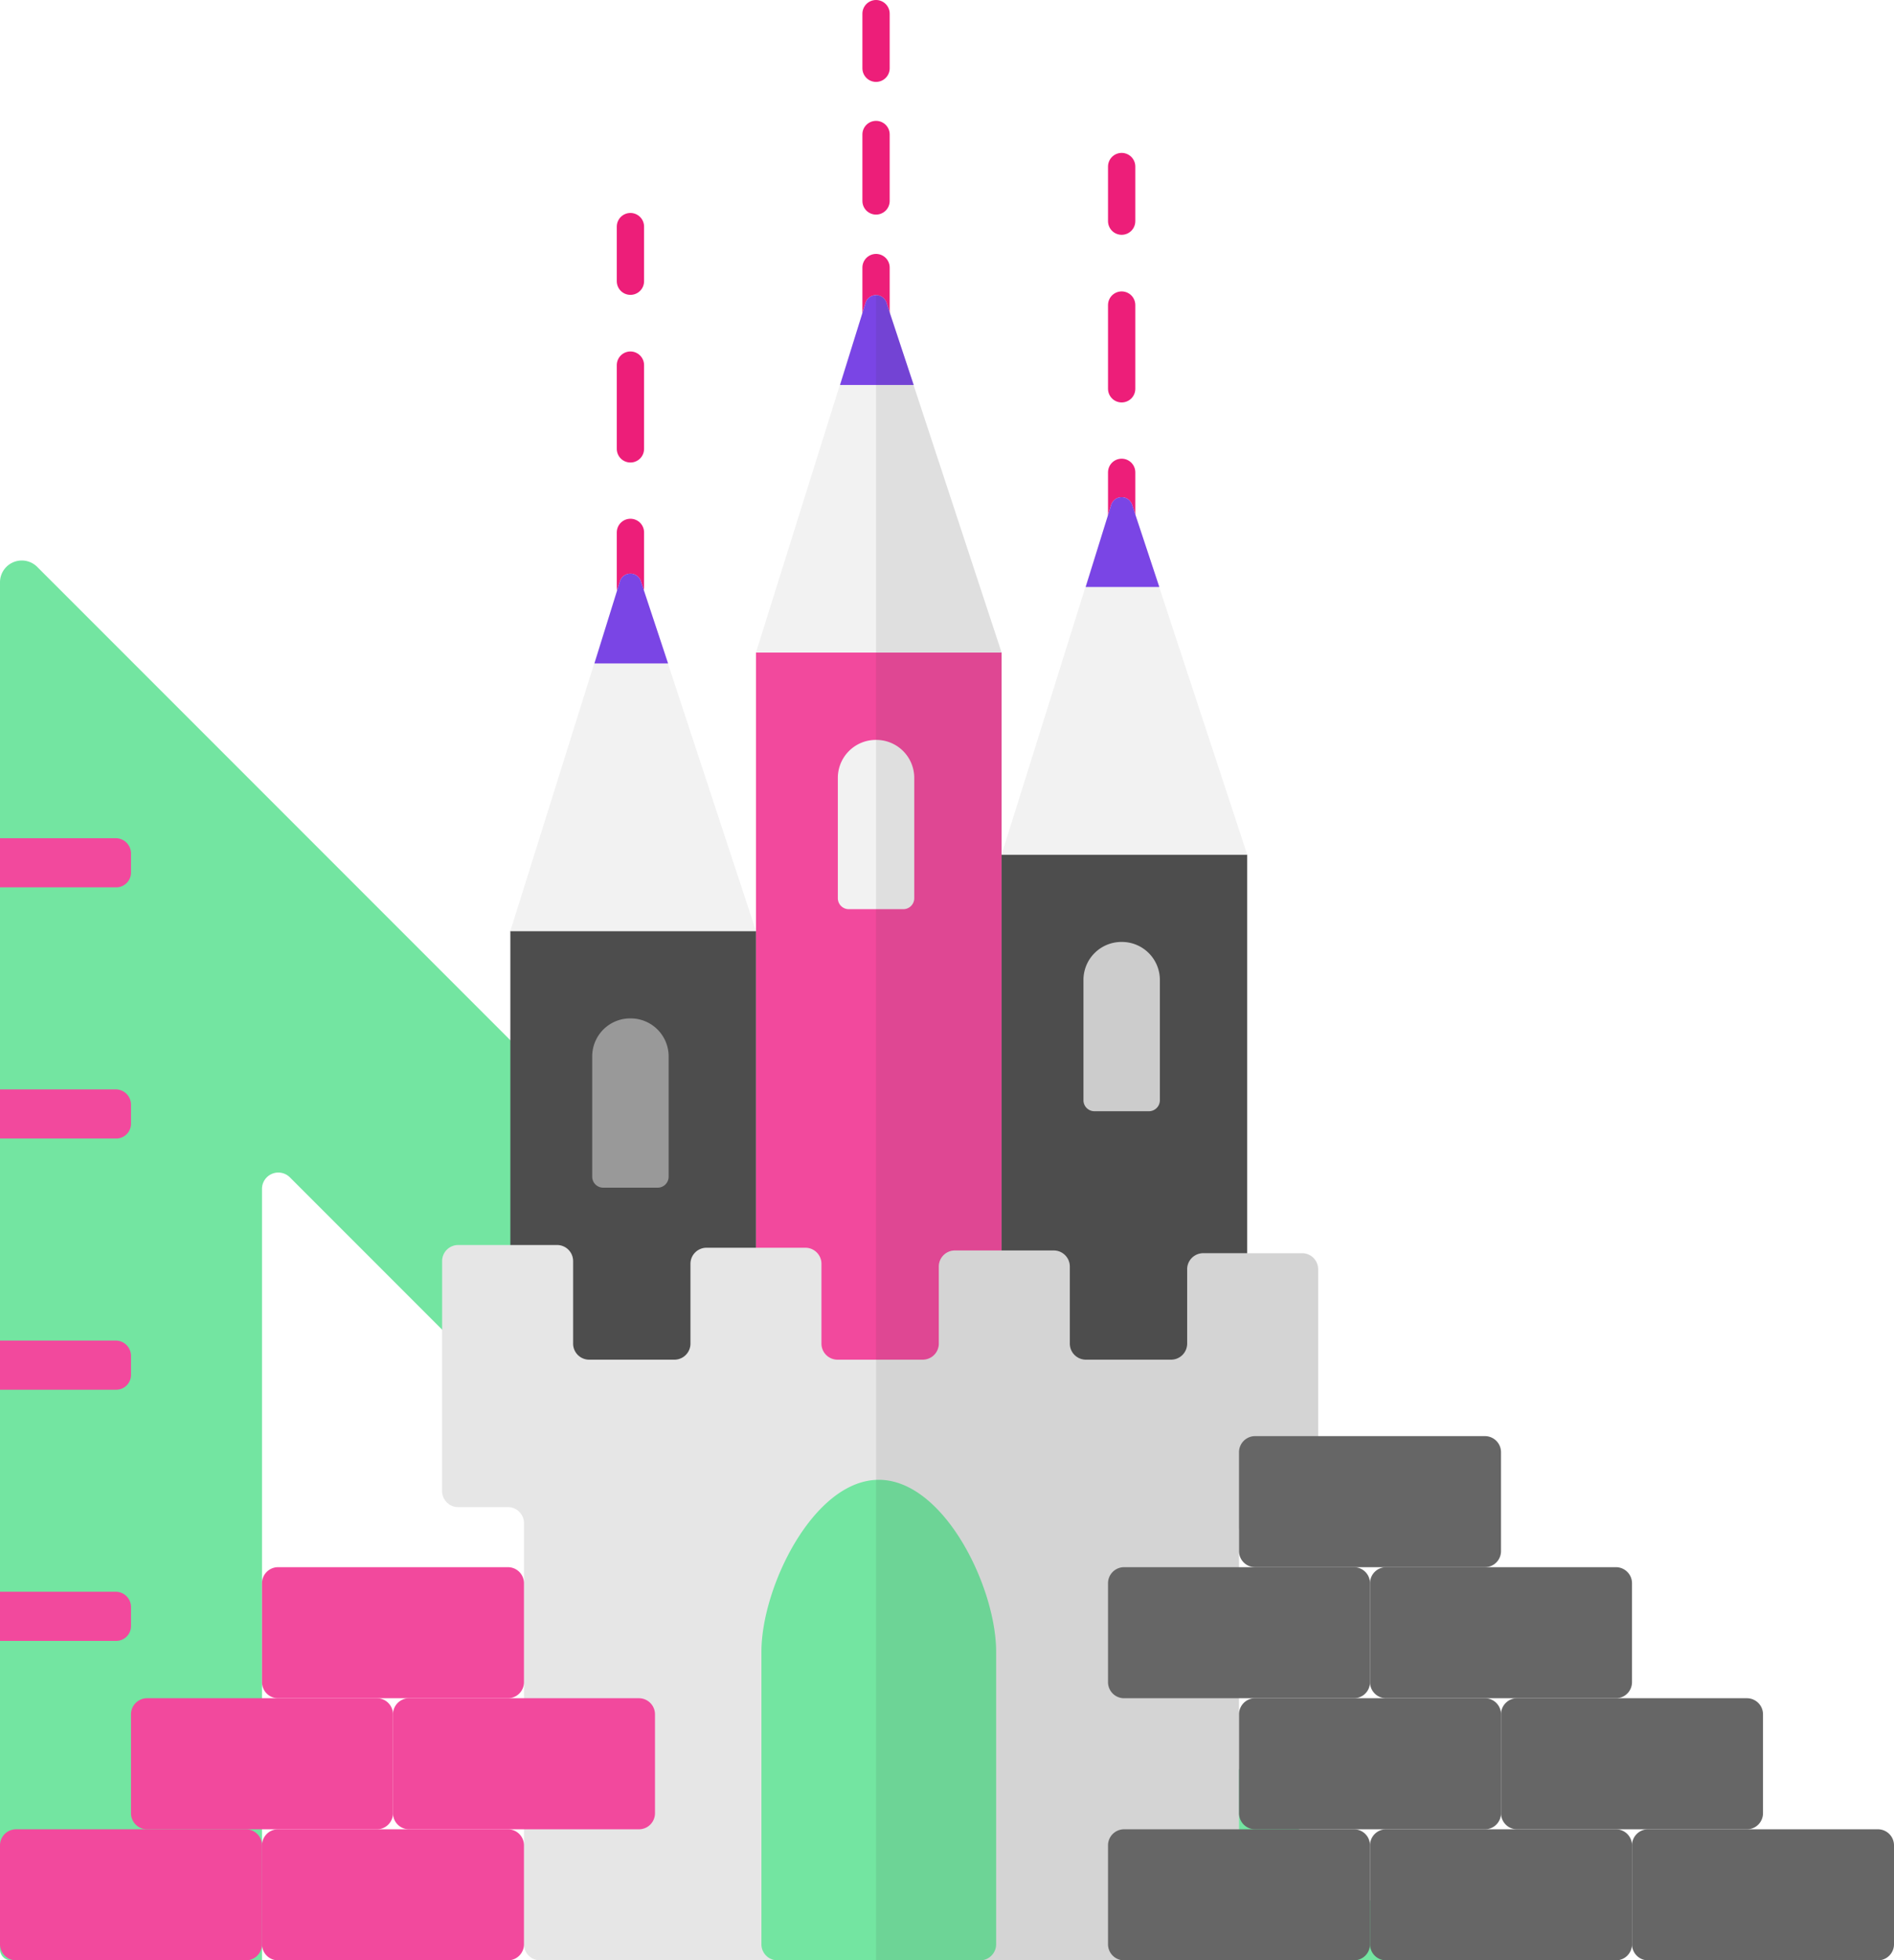 <svg xmlns="http://www.w3.org/2000/svg" viewBox="320 2599.5 347 359">
  <defs>
    <style>
      .cls-1, .cls-2, .cls-3 {
        fill: none;
        stroke: #ed1e79;
        stroke-linecap: round;
        stroke-miterlimit: 10;
        stroke-width: 5px;
      }

      .cls-2 {
        stroke-dasharray: 12.167 12.167;
      }

      .cls-3 {
        stroke-dasharray: 15.333 15.333;
      }

      .cls-4 {
        fill: #73e5a1;
      }

      .cls-5 {
        fill: #f2499d;
      }

      .cls-6 {
        fill: #4d4d4d;
      }

      .cls-7 {
        fill: #f2f2f2;
      }

      .cls-8 {
        fill: #7a45e5;
      }

      .cls-9 {
        fill: #ccc;
      }

      .cls-10 {
        fill: #999;
      }

      .cls-11 {
        fill: #333;
        opacity: 0.1;
      }

      .cls-12 {
        fill: #e6e6e6;
      }

      .cls-13 {
        fill: #666;
      }
    </style>
  </defs>
  <g id="Group_14" data-name="Group 14" transform="translate(320 2599.5)">
    <g id="Group_7" data-name="Group 7">
      <g id="Group_6" data-name="Group 6">
        <line id="Line_21" data-name="Line 21" class="cls-1" y1="10" transform="translate(160.5 49)"/>
        <line id="Line_22" data-name="Line 22" class="cls-2" y1="18.2" transform="translate(160.5 18.6)"/>
        <line id="Line_23" data-name="Line 23" class="cls-1" y1="10" transform="translate(160.5 2.5)"/>
      </g>
    </g>
    <g id="Group_9" data-name="Group 9">
      <g id="Group_8" data-name="Group 8">
        <line id="Line_24" data-name="Line 24" class="cls-1" y1="10" transform="translate(205.5 86.5)"/>
        <line id="Line_25" data-name="Line 25" class="cls-3" y1="23" transform="translate(205.5 48.2)"/>
        <line id="Line_26" data-name="Line 26" class="cls-1" y1="10" transform="translate(205.5 30.5)"/>
      </g>
    </g>
    <g id="Group_11" data-name="Group 11">
      <g id="Group_10" data-name="Group 10">
        <line id="Line_27" data-name="Line 27" class="cls-1" y1="10" transform="translate(115.5 97.5)"/>
        <line id="Line_28" data-name="Line 28" class="cls-3" y1="23" transform="translate(115.5 59.2)"/>
        <line id="Line_29" data-name="Line 29" class="cls-1" y1="10" transform="translate(115.5 41.5)"/>
      </g>
    </g>
    <path id="Path_35" data-name="Path 35" class="cls-4" d="M53.1,215.6,196.5,359H262L6.8,103.8A3.992,3.992,0,0,0,0,106.6V357a2.006,2.006,0,0,0,2,2H48V217.7A2.992,2.992,0,0,1,53.1,215.6Z"/>
    <path id="Path_36" data-name="Path 36" class="cls-5" d="M21.2,162.5H0v-9H21.2a2.8,2.8,0,0,1,2.8,2.8v3.5A2.712,2.712,0,0,1,21.2,162.5Z"/>
    <path id="Path_37" data-name="Path 37" class="cls-5" d="M21.2,208.5H0v-9H21.2a2.8,2.8,0,0,1,2.8,2.8v3.5A2.712,2.712,0,0,1,21.2,208.5Z"/>
    <path id="Path_38" data-name="Path 38" class="cls-5" d="M21.2,254.5H0v-9H21.2a2.8,2.8,0,0,1,2.8,2.8v3.5A2.712,2.712,0,0,1,21.2,254.5Z"/>
    <path id="Path_39" data-name="Path 39" class="cls-5" d="M21.2,300.5H0v-9H21.2a2.8,2.8,0,0,1,2.8,2.8v3.5A2.712,2.712,0,0,1,21.2,300.5Z"/>
    <rect id="Rectangle_38" data-name="Rectangle 38" class="cls-5" width="45" height="135" transform="translate(138.5 119.5)"/>
    <rect id="Rectangle_39" data-name="Rectangle 39" class="cls-6" width="45" height="84" transform="translate(93.5 170.5)"/>
    <rect id="Rectangle_40" data-name="Rectangle 40" class="cls-6" width="45" height="98" transform="translate(183.5 156.5)"/>
    <path id="Path_40" data-name="Path 40" class="cls-7" d="M113.6,106.4,93.5,170.5h45l-21.1-64.1A2.012,2.012,0,0,0,113.6,106.4Z"/>
    <path id="Path_41" data-name="Path 41" class="cls-7" d="M158.6,55.4l-20.1,64.1h45L162.4,55.4A2.012,2.012,0,0,0,158.6,55.4Z"/>
    <path id="Path_42" data-name="Path 42" class="cls-7" d="M203.6,92.4l-20.1,64.1h45L207.4,92.4A2.012,2.012,0,0,0,203.6,92.4Z"/>
    <path id="Path_43" data-name="Path 43" class="cls-8" d="M108.9,121.5h13.5l-5-15.1a2.012,2.012,0,0,0-3.8,0Z"/>
    <path id="Path_44" data-name="Path 44" class="cls-8" d="M153.9,70.5h13.5l-5-15.1a2.012,2.012,0,0,0-3.8,0Z"/>
    <path id="Path_45" data-name="Path 45" class="cls-8" d="M198.9,107.5h13.5l-5-15.1a2.012,2.012,0,0,0-3.8,0Z"/>
    <path id="Path_46" data-name="Path 46" class="cls-7" d="M165.5,166.5h-10a2.006,2.006,0,0,1-2-2v-22a6.957,6.957,0,0,1,7-7h0a6.957,6.957,0,0,1,7,7v22A2.006,2.006,0,0,1,165.5,166.5Z"/>
    <path id="Path_47" data-name="Path 47" class="cls-9" d="M210.5,203.5h-10a2.006,2.006,0,0,1-2-2v-22a6.957,6.957,0,0,1,7-7h0a6.957,6.957,0,0,1,7,7v22A2.006,2.006,0,0,1,210.5,203.5Z"/>
    <path id="Path_48" data-name="Path 48" class="cls-10" d="M120.5,217.5h-10a2.006,2.006,0,0,1-2-2v-22a6.957,6.957,0,0,1,7-7h0a6.957,6.957,0,0,1,7,7v22A2.006,2.006,0,0,1,120.5,217.5Z"/>
    <rect id="Rectangle_41" data-name="Rectangle 41" class="cls-11" width="23" height="135" transform="translate(160.5 119.5)"/>
    <path id="Path_50" data-name="Path 50" class="cls-12" d="M241.5,232.5v42a2.946,2.946,0,0,1-3,3H230a2.946,2.946,0,0,0-3,3V356a2.946,2.946,0,0,1-3,3H99a2.946,2.946,0,0,1-3-3V279a2.946,2.946,0,0,0-3-3H84a2.946,2.946,0,0,1-3-3V231a2.946,2.946,0,0,1,3-3h18a2.946,2.946,0,0,1,3,3v15a2.946,2.946,0,0,0,3,3h15.5a2.946,2.946,0,0,0,3-3V231.5a2.946,2.946,0,0,1,3-3h18a2.946,2.946,0,0,1,3,3V246a2.946,2.946,0,0,0,3,3H169a2.946,2.946,0,0,0,3-3V232a2.946,2.946,0,0,1,3-3h18a2.946,2.946,0,0,1,3,3v14a2.946,2.946,0,0,0,3,3h15.5a2.946,2.946,0,0,0,3-3V232.5a2.946,2.946,0,0,1,3-3h18A2.946,2.946,0,0,1,241.5,232.5Z"/>
    <path id="Path_51" data-name="Path 51" class="cls-11" d="M238.5,229.5h-18a2.946,2.946,0,0,0-3,3V246a2.946,2.946,0,0,1-3,3H199a2.946,2.946,0,0,1-3-3V232a2.946,2.946,0,0,0-3-3H175a2.946,2.946,0,0,0-3,3v14a2.946,2.946,0,0,1-3,3h-8.5V359H224a2.946,2.946,0,0,0,3-3V280.5a2.946,2.946,0,0,1,3-3h8.5a2.946,2.946,0,0,0,3-3v-42A2.946,2.946,0,0,0,238.5,229.5Z"/>
    <path id="Path_52" data-name="Path 52" class="cls-4" d="M179.5,359h-37a2.946,2.946,0,0,1-3-3V302.5c0-11.9,9.6-31.5,21.5-31.5h0c11.9,0,21.5,19.6,21.5,31.5V356A2.946,2.946,0,0,1,179.5,359Z"/>
    <path id="Path_53" data-name="Path 53" class="cls-11" d="M162.4,55.4a2.007,2.007,0,0,0-1.9-1.4v65.5h23Z"/>
    <path id="Path_54" data-name="Path 54" class="cls-11" d="M161,271h-.5v88h19a2.946,2.946,0,0,0,3-3V302.5C182.5,290.6,172.9,271,161,271Z"/>
    <g id="Group_12" data-name="Group 12">
      <path id="Path_55" data-name="Path 55" class="cls-5" d="M48,356V338a2.946,2.946,0,0,1,3-3H93a2.946,2.946,0,0,1,3,3v18a2.946,2.946,0,0,1-3,3H51A2.946,2.946,0,0,1,48,356Z"/>
      <path id="Path_56" data-name="Path 56" class="cls-5" d="M0,356V338a2.946,2.946,0,0,1,3-3H45a2.946,2.946,0,0,1,3,3v18a2.946,2.946,0,0,1-3,3H3A2.946,2.946,0,0,1,0,356Z"/>
      <path id="Path_57" data-name="Path 57" class="cls-5" d="M24,332V314a2.946,2.946,0,0,1,3-3H69a2.946,2.946,0,0,1,3,3v18a2.946,2.946,0,0,1-3,3H27A2.946,2.946,0,0,1,24,332Z"/>
      <path id="Path_58" data-name="Path 58" class="cls-5" d="M72,332V314a2.946,2.946,0,0,1,3-3h42a2.946,2.946,0,0,1,3,3v18a2.946,2.946,0,0,1-3,3H75A2.946,2.946,0,0,1,72,332Z"/>
      <path id="Path_59" data-name="Path 59" class="cls-5" d="M48,308V290a2.946,2.946,0,0,1,3-3H93a2.946,2.946,0,0,1,3,3v18a2.946,2.946,0,0,1-3,3H51A2.946,2.946,0,0,1,48,308Z"/>
    </g>
    <g id="Group_13" data-name="Group 13">
      <path id="Path_60" data-name="Path 60" class="cls-13" d="M203,356V338a2.946,2.946,0,0,1,3-3h42a2.946,2.946,0,0,1,3,3v18a2.946,2.946,0,0,1-3,3H206A2.946,2.946,0,0,1,203,356Z"/>
      <path id="Path_61" data-name="Path 61" class="cls-13" d="M251,356V338a2.946,2.946,0,0,1,3-3h42a2.946,2.946,0,0,1,3,3v18a2.946,2.946,0,0,1-3,3H254A2.946,2.946,0,0,1,251,356Z"/>
      <path id="Path_62" data-name="Path 62" class="cls-13" d="M299,356V338a2.946,2.946,0,0,1,3-3h42a2.946,2.946,0,0,1,3,3v18a2.946,2.946,0,0,1-3,3H302A2.946,2.946,0,0,1,299,356Z"/>
      <path id="Path_63" data-name="Path 63" class="cls-13" d="M275,332V314a2.946,2.946,0,0,1,3-3h42a2.946,2.946,0,0,1,3,3v18a2.946,2.946,0,0,1-3,3H278A2.946,2.946,0,0,1,275,332Z"/>
      <path id="Path_64" data-name="Path 64" class="cls-13" d="M227,332V314a2.946,2.946,0,0,1,3-3h42a2.946,2.946,0,0,1,3,3v18a2.946,2.946,0,0,1-3,3H230A2.946,2.946,0,0,1,227,332Z"/>
      <path id="Path_65" data-name="Path 65" class="cls-13" d="M203,308V290a2.946,2.946,0,0,1,3-3h42a2.946,2.946,0,0,1,3,3v18a2.946,2.946,0,0,1-3,3H206A2.946,2.946,0,0,1,203,308Z"/>
      <path id="Path_66" data-name="Path 66" class="cls-13" d="M251,308V290a2.946,2.946,0,0,1,3-3h42a2.946,2.946,0,0,1,3,3v18a2.946,2.946,0,0,1-3,3H254A2.946,2.946,0,0,1,251,308Z"/>
      <path id="Path_67" data-name="Path 67" class="cls-13" d="M227,284V266a2.946,2.946,0,0,1,3-3h42a2.946,2.946,0,0,1,3,3v18a2.946,2.946,0,0,1-3,3H230A2.946,2.946,0,0,1,227,284Z"/>
    </g>
  </g>
</svg>
